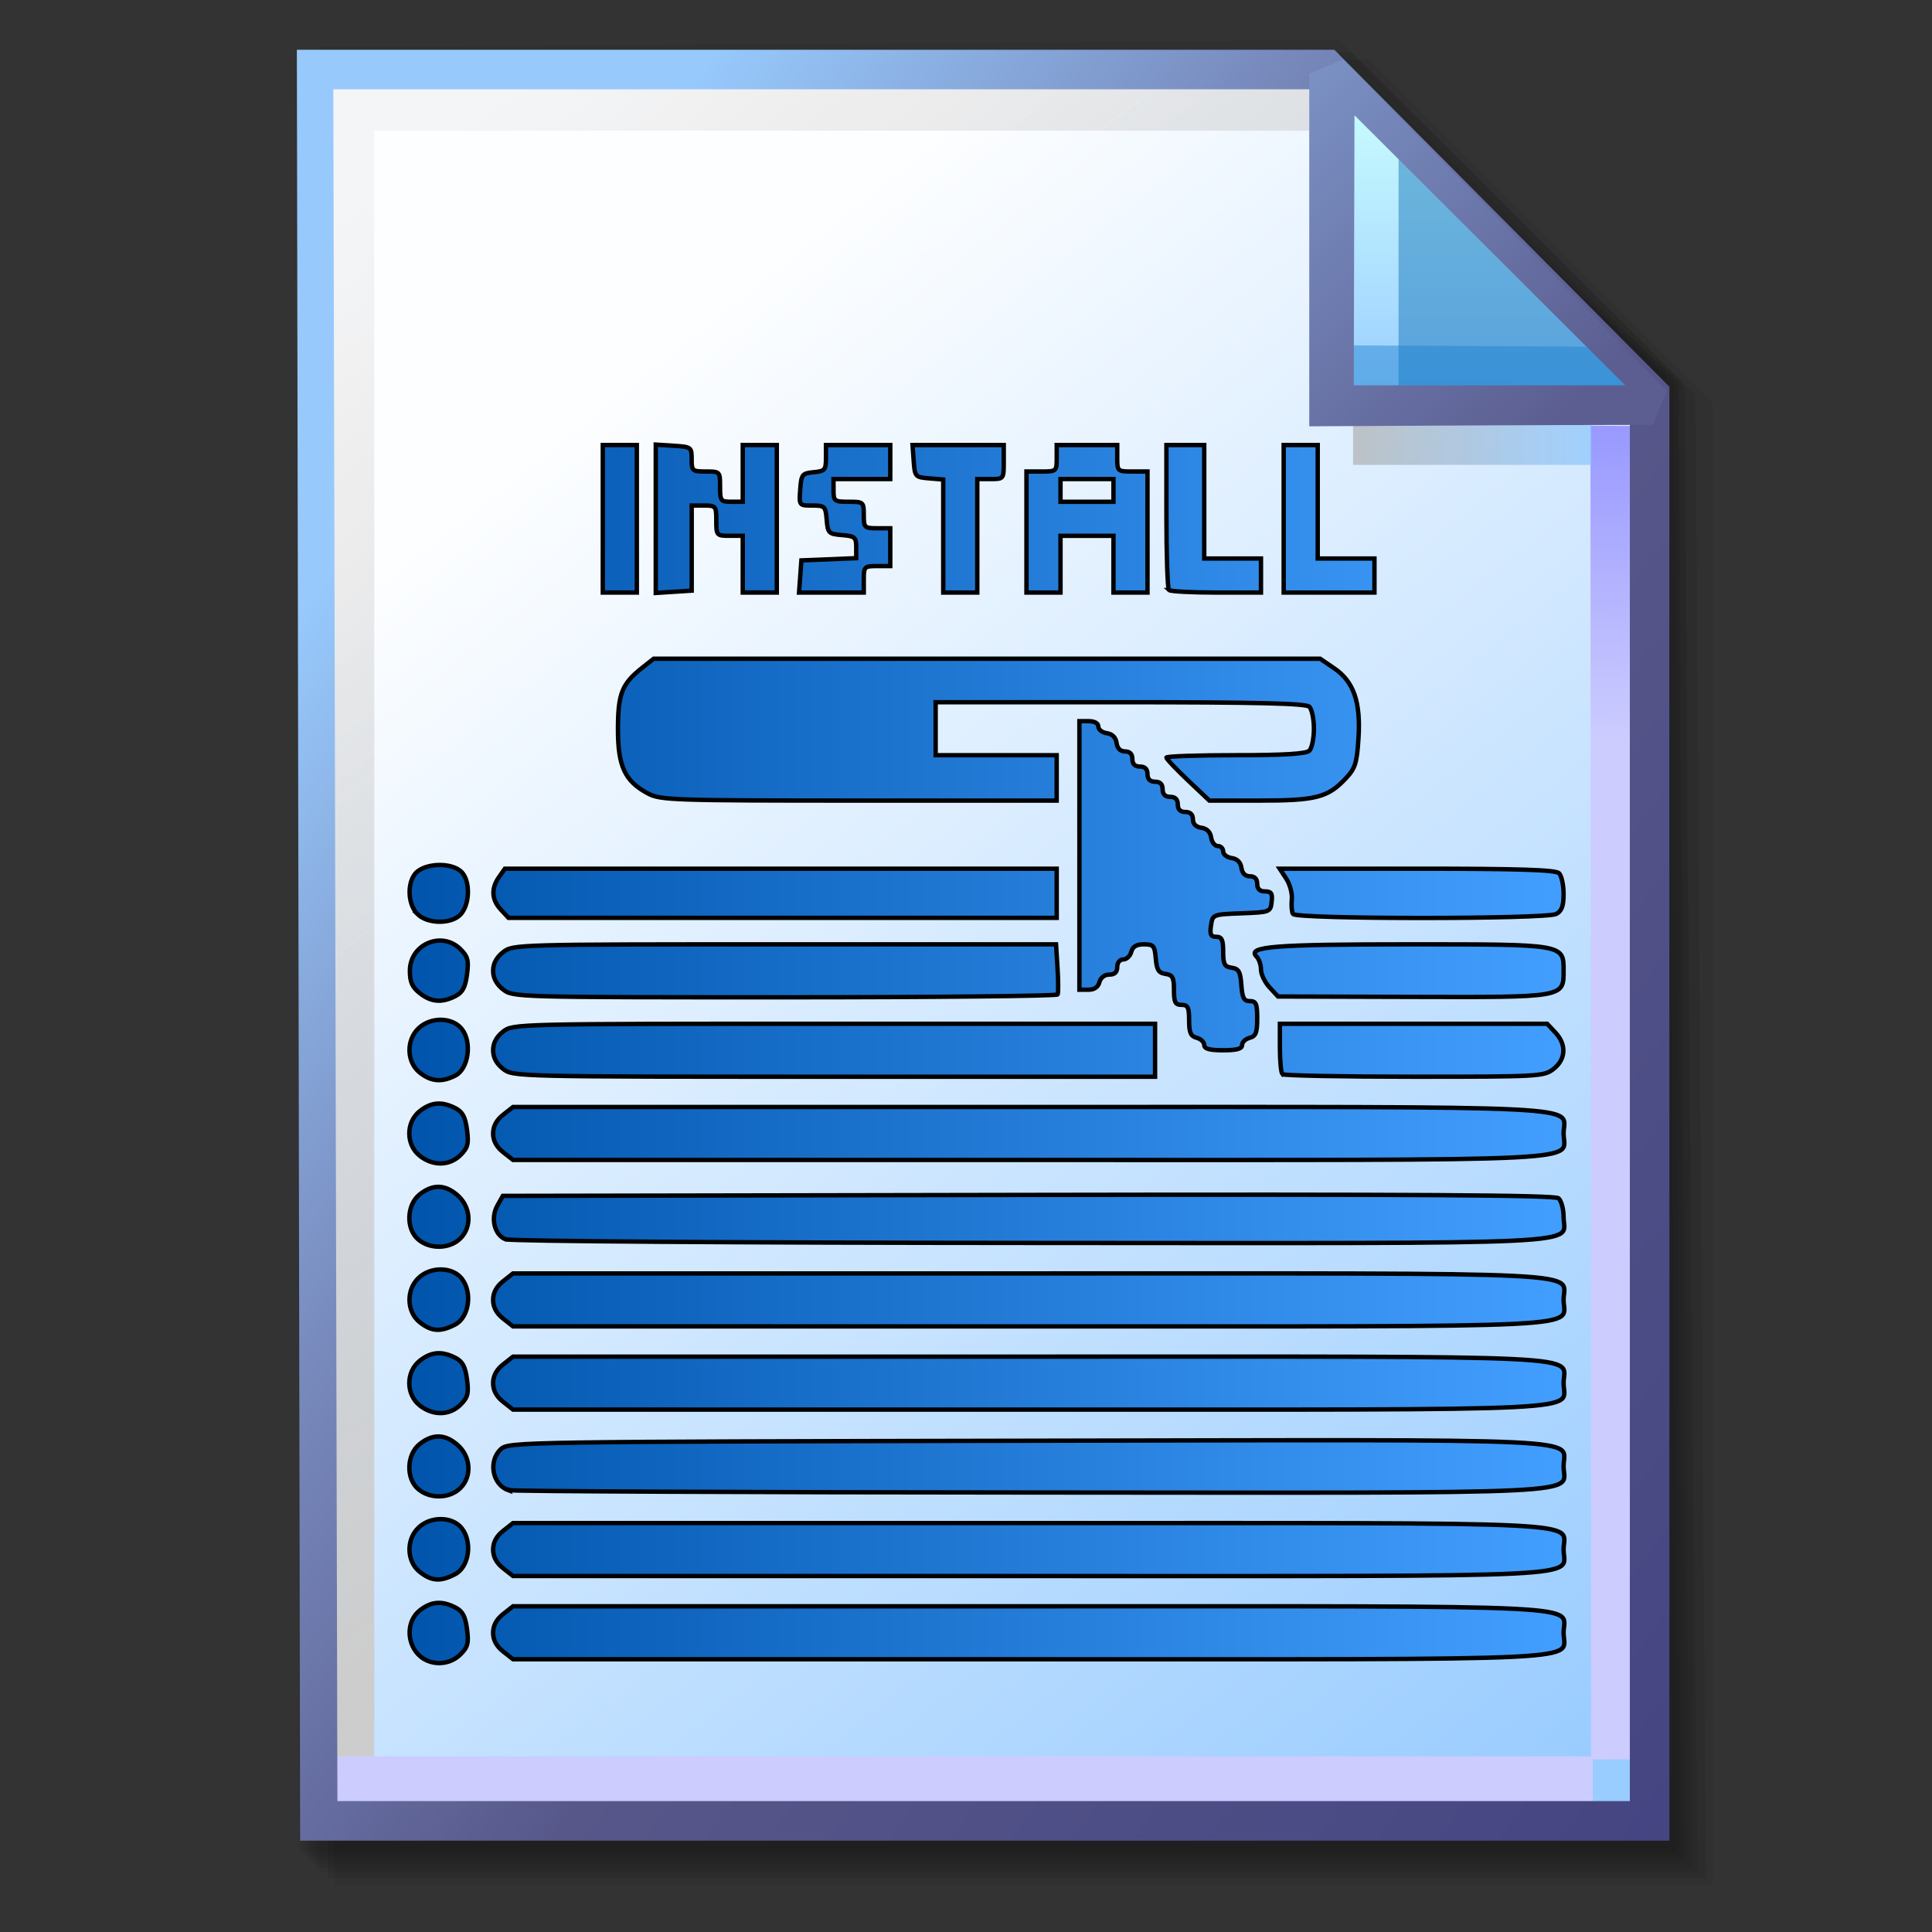 <?xml version="1.0" encoding="UTF-8" standalone="no"?>
<!-- Created with Inkscape (http://www.inkscape.org/) -->

<svg
   width="256mm"
   height="256mm"
   viewBox="0 0 256 256"
   version="1.1"
   id="svg1"
   inkscape:version="1.3.2 (091e20ef0f, 2023-11-25)"
   xml:space="preserve"
   sodipodi:docname="text-x-install.svg"
   xmlns:inkscape="http://www.inkscape.org/namespaces/inkscape"
   xmlns:sodipodi="http://sodipodi.sourceforge.net/DTD/sodipodi-0.dtd"
   xmlns:xlink="http://www.w3.org/1999/xlink"
   xmlns="http://www.w3.org/2000/svg"
   xmlns:svg="http://www.w3.org/2000/svg"
   xmlns:rdf="http://www.w3.org/1999/02/22-rdf-syntax-ns#"
   xmlns:cc="http://creativecommons.org/ns#"
   xmlns:dc="http://purl.org/dc/elements/1.1/"><rect x="0" y="0" width="256" height="256" fill="#333333" stroke="none"/><defs
     id="defs1"><linearGradient
       id="linearGradient26"
       inkscape:collect="always"><stop
         style="stop-color:#7b91c4;stop-opacity:1;"
         offset="0"
         id="stop26" /><stop
         style="stop-color:#5c5e91;stop-opacity:1"
         offset="1"
         id="stop27" /></linearGradient><linearGradient
       id="linearGradient24"
       inkscape:collect="always"><stop
         style="stop-color:#c7fafe;stop-opacity:1;"
         offset="0"
         id="stop24" /><stop
         style="stop-color:#9acdff;stop-opacity:1"
         offset="1"
         id="stop25" /></linearGradient><linearGradient
       id="linearGradient22"
       inkscape:collect="always"><stop
         style="stop-color:#adaeae;stop-opacity:0.825;"
         offset="0"
         id="stop22" /><stop
         style="stop-color:#8ac5fe;stop-opacity:0.836;"
         offset="1"
         id="stop23" /></linearGradient><linearGradient
       id="linearGradient18"
       inkscape:collect="always"><stop
         style="stop-color:#9797ff;stop-opacity:1;"
         offset="0"
         id="stop18" /><stop
         style="stop-color:#ccccff;stop-opacity:1;"
         offset="0.3"
         id="stop20" /><stop
         style="stop-color:#ccccff;stop-opacity:1;"
         offset="1"
         id="stop19" /></linearGradient><linearGradient
       id="linearGradient16"
       inkscape:collect="always"><stop
         style="stop-color:#cdcdcd;stop-opacity:0.175;"
         offset="0"
         id="stop16" /><stop
         style="stop-color:#cdcdcd;stop-opacity:1;"
         offset="1"
         id="stop17" /></linearGradient><linearGradient
       id="linearGradient12"
       inkscape:collect="always"><stop
         style="stop-color:#fdfeff;stop-opacity:1;"
         offset="0"
         id="stop13" /><stop
         style="stop-color:#99ccff;stop-opacity:1;"
         offset="1"
         id="stop14" /></linearGradient><linearGradient
       id="linearGradient9"
       inkscape:collect="always"><stop
         style="stop-color:#97c9fc;stop-opacity:1;"
         offset="0"
         id="stop9" /><stop
         style="stop-color:#7788bb;stop-opacity:1"
         offset="0.25"
         id="stop12" /><stop
         style="stop-color:#57578a;stop-opacity:1"
         offset="0.5"
         id="stop11" /><stop
         style="stop-color:#444482;stop-opacity:1;"
         offset="1"
         id="stop10" /></linearGradient><linearGradient
       inkscape:collect="always"
       xlink:href="#linearGradient9"
       id="linearGradient10"
       x1="31.622"
       y1="100.24"
       x2="221.195"
       y2="240.29"
       gradientUnits="userSpaceOnUse" /><linearGradient
       inkscape:collect="always"
       xlink:href="#linearGradient12"
       id="linearGradient14"
       x1="73.583"
       y1="62.021"
       x2="207.03"
       y2="229.599"
       gradientUnits="userSpaceOnUse" /><linearGradient
       inkscape:collect="always"
       xlink:href="#linearGradient16"
       id="linearGradient17"
       x1="57.531"
       y1="26.421"
       x2="147.132"
       y2="144.341"
       gradientUnits="userSpaceOnUse" /><linearGradient
       inkscape:collect="always"
       xlink:href="#linearGradient18"
       id="linearGradient19"
       x1="209.825"
       y1="58.536"
       x2="210.583"
       y2="194.577"
       gradientUnits="userSpaceOnUse" /><linearGradient
       inkscape:collect="always"
       xlink:href="#linearGradient22"
       id="linearGradient23"
       x1="177.192"
       y1="58.991"
       x2="207.32"
       y2="58.991"
       gradientUnits="userSpaceOnUse" /><linearGradient
       inkscape:collect="always"
       xlink:href="#linearGradient24"
       id="linearGradient25"
       x1="176.32"
       y1="20.127"
       x2="176.32"
       y2="56.696"
       gradientUnits="userSpaceOnUse" /><linearGradient
       inkscape:collect="always"
       xlink:href="#linearGradient26"
       id="linearGradient27"
       x1="172.597"
       y1="13.512"
       x2="210.544"
       y2="51.286"
       gradientUnits="userSpaceOnUse" /><linearGradient
       inkscape:collect="always"
       xlink:href="#linearGradient1"
       id="linearGradient2"
       x1="38.314"
       y1="132.21"
       x2="192.575"
       y2="132.21"
       gradientUnits="userSpaceOnUse"
       gradientTransform="matrix(0.954,0,0,0.954,20.738,12.946)" /><linearGradient
       id="linearGradient1"
       inkscape:collect="always"><stop
         style="stop-color:#0054ab;stop-opacity:1;"
         offset="0"
         id="stop1" /><stop
         style="stop-color:#439fff;stop-opacity:1;"
         offset="1"
         id="stop2" /></linearGradient></defs><sodipodi:namedview
     id="base"
     pagecolor="#ffffff"
     bordercolor="#000000"
     borderopacity="0.3"
     inkscape:pageopacity="0.0"
     inkscape:pageshadow="2"
     inkscape:zoom="0.98994949"
     inkscape:cx="505.07627"
     inkscape:cy="476.792"
     inkscape:document-units="mm"
     inkscape:showpageshadow="2"
     inkscape:pagecheckerboard="0"
     inkscape:deskcolor="#d1d1d1"
     inkscape:current-layer="g28"
     showguides="true" /><g
     id="g28"
     transform="matrix(1.048,0,0,1.048,-6.407,-6.138)"><g
       id="g7"
       inkscape:label="shadow"
       style="display:inline"><path
         id="rect1"
         style="fill:#000000;fill-opacity:0.06;stroke-width:3.728;stroke-linecap:square"
         d="M 48.381,13.418 H 179.161 l 43.467,43.278 V 244.173 H 48.381 Z"
         sodipodi:nodetypes="cccccc" /><path
         id="path1"
         style="fill:#000000;fill-opacity:0.075;stroke-width:3.728;stroke-linecap:square"
         d="m 47.563,12.6 129.443,-0.134 43.467,43.278 1.336,187.61 H 47.563 Z"
         sodipodi:nodetypes="cccccc" /><path
         id="path2"
         style="fill:#000000;fill-opacity:0.06;stroke-width:3.728;stroke-linecap:square"
         d="m 46.494,11.793 128.976,-0.869 43.467,43.278 1.804,188.345 H 46.494 Z"
         sodipodi:nodetypes="cccccc" /><path
         id="path3"
         style="fill:#000000;fill-opacity:0.06;stroke-width:3.728;stroke-linecap:square"
         d="m 45.965,12.333 129.778,0.468 43.467,42.209 1.002,187.008 H 45.965 Z"
         sodipodi:nodetypes="cccccc" /><path
         id="path4"
         style="fill:#000000;fill-opacity:0.06;stroke-width:3.728;stroke-linecap:square"
         d="m 45.436,12.338 129.443,0.935 43.467,41.675 1.336,186.541 H 45.436 Z"
         sodipodi:nodetypes="cccccc" /><path
         id="path5"
         style="fill:#000000;fill-opacity:0.06;stroke-width:3.728;stroke-linecap:square"
         d="M 44.906,12.745 174.884,13.413 218.352,54.152 219.153,240.96 H 44.906 Z"
         sodipodi:nodetypes="cccccc" /><path
         id="path6"
         style="fill:#000000;fill-opacity:0.06;stroke-width:3.728;stroke-linecap:square"
         d="m 44.377,15.022 129.911,0.535 43.467,37.933 0.869,186.942 H 44.377 Z"
         sodipodi:nodetypes="cccccc" /><path
         id="path7"
         style="fill:#000000;fill-opacity:0.06;stroke-width:3.728;stroke-linecap:square"
         d="m 43.848,13.424 129.711,1.069 43.467,39.002 1.069,186.407 H 43.848 Z"
         sodipodi:nodetypes="cccccc" /></g><g
       id="g14"
       style="display:inline"><path
         style="color:#000000;fill:url(#linearGradient14);stroke-linecap:square;-inkscape-stroke:none"
         d="M 46.154,14.648 H 173.783 l 40.903,41.14 V 236.079 H 46.555 Z"
         id="path15"
         inkscape:label="headbgground" /><path
         id="rect16"
         style="display:inline;fill:url(#linearGradient17);fill-opacity:1;stroke-width:5;stroke-linecap:square"
         d="M 45.436,14.165 H 176.703 l 0.204,8.221 H 53.434 V 235.98 h -7.998 z"
         sodipodi:nodetypes="ccccccc" /><path
         id="rect17"
         style="fill:url(#linearGradient19);stroke-width:5;stroke-linecap:square"
         d="M 47.058,227.92 H 207.275 l -0.067,-168.246 7.317,0.067 0.067,168.547 -7.083,0.033 v 7.348 H 47.058 Z"
         sodipodi:nodetypes="ccccccccc" /><path
         style="color:#000000;fill:url(#linearGradient10);stroke-linecap:square;-inkscape-stroke:none"
         d="M 43.648,12.148 44.059,238.58 H 217.186 V 54.758 L 174.822,12.148 Z m 4.609,5 H 172.744 l 39.441,39.672 V 233.58 H 48.775 Z"
         id="path16"
         inkscape:label="headframe"
         sodipodi:nodetypes="cccccccccccc" /></g><path
       style="clip-rule:nonzero;display:inline;fill:url(#linearGradient2);fill-opacity:1;fill-rule:nonzero;stroke:#000000;stroke-width:0.555;stroke-miterlimit:4;stroke-dasharray:none;stroke-opacity:1"
       d="m 58.977,215.018 c -1.517,-1.614 -1.411,-4.271 0.22,-5.554 1.439,-1.132 2.76,-1.242 4.479,-0.373 0.915,0.463 1.262,1.101 1.48,2.72 0.24,1.79 0.115,2.284 -0.815,3.215 -1.478,1.478 -3.971,1.475 -5.364,-0.008 z m 10.742,-0.363 c -0.836,-0.657 -1.26,-1.451 -1.26,-2.357 0,-0.905 0.425,-1.699 1.26,-2.357 l 1.26,-0.991 h 65.352 c 73.051,0 67.477,-0.277 67.477,3.348 0,3.624 5.573,3.348 -67.477,3.348 H 70.979 Z m -10.522,-10.044 c -1.683,-1.324 -1.759,-4.112 -0.153,-5.621 1.551,-1.457 4.271,-1.411 5.453,0.092 1.382,1.757 0.924,4.901 -0.849,5.817 -1.849,0.956 -2.961,0.884 -4.451,-0.288 z m 10.522,-0.478 c -0.836,-0.657 -1.26,-1.451 -1.26,-2.357 0,-0.905 0.425,-1.699 1.26,-2.357 l 1.26,-0.991 h 65.352 c 73.051,0 67.477,-0.277 67.477,3.348 0,3.624 5.573,3.348 -67.477,3.348 H 70.979 Z m -10.706,-9.982 c -1.603,-1.337 -1.504,-4.404 0.184,-5.731 1.635,-1.286 3.162,-1.256 4.732,0.095 1.709,1.47 1.894,3.985 0.402,5.477 -1.344,1.344 -3.809,1.418 -5.317,0.16 z m 11.359,0.119 c -2.033,-0.727 -2.554,-3.722 -0.906,-5.214 0.978,-0.885 2.861,-0.915 66.555,-1.036 73.303,-0.139 67.787,-0.401 67.787,3.217 0,3.645 5.605,3.368 -67.422,3.326 -35.913,-0.021 -65.619,-0.153 -66.014,-0.294 z m -11.175,-10.703 c -1.78,-1.4 -1.78,-4.269 0,-5.67 1.439,-1.132 2.76,-1.242 4.479,-0.373 0.915,0.463 1.262,1.101 1.48,2.72 0.24,1.79 0.115,2.284 -0.815,3.215 -1.377,1.377 -3.475,1.421 -5.144,0.108 z m 10.522,-0.478 c -0.836,-0.657 -1.26,-1.451 -1.26,-2.357 0,-0.905 0.425,-1.699 1.26,-2.357 l 1.26,-0.991 h 65.352 c 73.051,0 67.477,-0.277 67.477,3.348 0,3.624 5.573,3.348 -67.477,3.348 H 70.979 Z M 59.197,173.047 c -1.683,-1.324 -1.759,-4.112 -0.153,-5.621 1.551,-1.457 4.271,-1.411 5.453,0.092 1.382,1.757 0.924,4.901 -0.849,5.817 -1.849,0.956 -2.961,0.884 -4.451,-0.288 z m 10.522,-0.478 c -0.836,-0.657 -1.26,-1.451 -1.26,-2.357 0,-0.905 0.425,-1.699 1.26,-2.357 l 1.26,-0.991 h 65.352 c 73.051,0 67.477,-0.277 67.477,3.348 0,3.624 5.573,3.348 -67.477,3.348 H 70.979 Z m -10.706,-9.982 c -1.603,-1.337 -1.504,-4.404 0.184,-5.731 1.635,-1.286 3.162,-1.256 4.732,0.095 1.709,1.47 1.894,3.985 0.402,5.477 -1.344,1.344 -3.809,1.418 -5.317,0.16 z m 11.014,-0.037 c -1.405,-0.565 -1.914,-2.679 -1.026,-4.262 l 0.69,-1.229 66.41,-0.121 c 48.682,-0.089 66.583,0.022 67.058,0.417 0.357,0.296 0.649,1.361 0.649,2.366 0,3.589 5.514,3.32 -67.422,3.286 -37.141,-0.017 -65.754,-0.215 -66.358,-0.458 z m -10.83,-10.547 c -1.78,-1.4 -1.78,-4.269 0,-5.67 1.439,-1.132 2.76,-1.242 4.479,-0.373 0.915,0.463 1.262,1.101 1.48,2.72 0.24,1.79 0.115,2.284 -0.815,3.215 -1.377,1.377 -3.475,1.421 -5.144,0.108 z m 10.522,-0.478 c -0.836,-0.657 -1.26,-1.451 -1.26,-2.357 0,-0.905 0.425,-1.699 1.26,-2.357 l 1.26,-0.991 h 65.352 c 73.051,0 67.477,-0.277 67.477,3.348 0,3.624 5.573,3.348 -67.477,3.348 H 70.979 Z M 59.197,141.481 c -1.683,-1.324 -1.759,-4.112 -0.153,-5.621 1.563,-1.468 4.271,-1.411 5.472,0.116 1.31,1.665 0.828,5.035 -0.84,5.878 -1.719,0.869 -3.04,0.759 -4.479,-0.373 z m 10.522,-0.478 c -0.836,-0.657 -1.26,-1.451 -1.26,-2.357 0,-0.905 0.425,-1.699 1.26,-2.357 1.252,-0.985 1.511,-0.991 41.848,-0.991 h 40.588 v 3.348 3.348 h -40.588 c -40.338,0 -40.596,-0.006 -41.848,-0.991 z m 98.538,0.672 c -0.175,-0.175 -0.319,-1.682 -0.319,-3.348 v -3.029 h 16.895 16.895 l 1.04,1.107 c 1.426,1.518 1.337,3.372 -0.22,4.598 -1.219,0.959 -1.793,0.991 -17.616,0.991 -8.996,0 -16.499,-0.143 -16.675,-0.319 z m -9.884,-3.691 c 0,-0.364 -0.43,-0.774 -0.957,-0.912 -0.76,-0.199 -0.957,-0.652 -0.957,-2.208 0,-1.639 -0.156,-1.958 -0.957,-1.958 -0.794,0 -0.957,-0.319 -0.957,-1.88 0,-1.585 -0.169,-1.904 -1.076,-2.033 -0.864,-0.123 -1.105,-0.506 -1.225,-1.946 -0.134,-1.614 -0.284,-1.794 -1.499,-1.794 -0.948,0 -1.425,0.285 -1.6,0.957 -0.138,0.526 -0.593,0.957 -1.012,0.957 -0.443,0 -0.762,0.4 -0.762,0.957 0,0.652 -0.319,0.957 -1.001,0.957 -0.599,0 -1.102,0.384 -1.251,0.957 -0.162,0.619 -0.652,0.957 -1.39,0.957 h -1.14 v -16.978 -16.978 h 1.196 c 0.718,0 1.196,0.273 1.196,0.684 0,0.376 0.484,0.753 1.076,0.837 0.692,0.098 1.131,0.537 1.229,1.229 0.098,0.692 0.483,1.076 1.076,1.076 0.604,0 0.923,0.33 0.923,0.957 0,0.638 0.319,0.957 0.957,0.957 0.638,0 0.957,0.319 0.957,0.957 0,0.638 0.319,0.957 0.957,0.957 0.638,0 0.957,0.319 0.957,0.957 0,0.638 0.319,0.957 0.957,0.957 0.638,0 0.957,0.319 0.957,0.957 0,0.638 0.319,0.957 0.957,0.957 0.626,0 0.957,0.319 0.957,0.923 0,0.593 0.385,0.978 1.076,1.076 0.692,0.098 1.131,0.537 1.229,1.229 0.084,0.592 0.461,1.076 0.837,1.076 0.376,0 0.684,0.308 0.684,0.684 0,0.376 0.484,0.753 1.076,0.837 0.692,0.098 1.131,0.537 1.229,1.229 0.098,0.692 0.483,1.076 1.076,1.076 0.604,0 0.923,0.33 0.923,0.957 0,0.648 0.319,0.957 0.988,0.957 0.796,0 0.959,0.256 0.837,1.315 -0.149,1.293 -0.214,1.318 -3.806,1.454 -3.646,0.138 -3.656,0.142 -3.863,1.554 -0.166,1.128 -0.03,1.416 0.666,1.416 0.698,0 0.874,0.378 0.874,1.88 0,1.585 0.169,1.904 1.076,2.033 0.895,0.127 1.101,0.496 1.223,2.185 0.119,1.643 0.325,2.033 1.076,2.033 0.785,0 0.929,0.341 0.929,2.197 0,1.795 -0.175,2.243 -0.957,2.447 -0.526,0.138 -0.957,0.548 -0.957,0.912 0,0.475 -0.674,0.662 -2.391,0.662 -1.717,0 -2.391,-0.187 -2.391,-0.662 z m -99.176,-6.547 c -0.972,-0.765 -1.26,-1.413 -1.26,-2.835 0,-3.375 4.036,-5.094 6.404,-2.727 0.93,0.93 1.056,1.425 0.815,3.215 -0.217,1.619 -0.565,2.257 -1.48,2.72 -1.719,0.869 -3.04,0.759 -4.479,-0.373 z m 10.522,-0.478 c -0.836,-0.657 -1.26,-1.451 -1.26,-2.357 0,-0.905 0.425,-1.699 1.26,-2.357 1.248,-0.982 1.584,-0.991 35.588,-0.991 h 34.328 l 0.187,2.989 c 0.103,1.644 0.109,3.151 0.014,3.348 -0.095,0.197 -15.626,0.359 -34.515,0.359 -34.019,0 -34.354,-0.009 -35.603,-0.991 z m 96.904,-0.272 c -0.592,-0.639 -1.076,-1.649 -1.076,-2.245 0,-0.596 -0.25,-1.333 -0.556,-1.639 -1.273,-1.273 2.168,-1.548 19.372,-1.548 19.623,0 19.445,-0.031 19.445,3.348 0,3.381 0.151,3.355 -19.117,3.297 l -16.992,-0.05 z M 58.894,121.429 c -1.372,-1.372 -1.311,-4.48 0.106,-5.473 1.509,-1.057 4.439,-0.959 5.504,0.184 1.09,1.17 1.016,4.044 -0.137,5.318 -1.146,1.267 -4.194,1.251 -5.474,-0.029 z m 10.54,-0.568 c -1.165,-1.251 -1.245,-2.66 -0.231,-4.108 l 0.745,-1.063 h 34.886 34.886 v 3.109 3.109 H 105.065 70.409 Z m 100.171,0.558 c -0.166,-0.269 -0.239,-1.095 -0.161,-1.835 0.078,-0.74 -0.234,-1.919 -0.694,-2.62 l -0.835,-1.274 h 17.372 c 12.874,0 17.521,0.149 17.946,0.574 0.316,0.316 0.574,1.492 0.574,2.614 0,1.527 -0.232,2.164 -0.925,2.535 -1.259,0.674 -32.861,0.679 -33.278,0.006 z M 88.06,106.195 c -2.944,-1.564 -3.819,-3.435 -3.816,-8.153 0.003,-4.497 0.497,-5.734 3.104,-7.786 l 1.413,-1.111 h 42.134 42.134 l 1.759,1.196 c 2.487,1.69 3.382,4.261 3.087,8.863 -0.203,3.16 -0.405,3.796 -1.618,5.085 -2.257,2.401 -3.774,2.791 -10.849,2.791 h -6.386 l -2.717,-2.569 c -1.494,-1.413 -2.717,-2.704 -2.717,-2.87 0,-0.165 3.939,-0.301 8.752,-0.301 6.17,0 8.922,-0.169 9.326,-0.574 0.316,-0.316 0.574,-1.564 0.574,-2.774 0,-1.21 -0.258,-2.458 -0.574,-2.774 -0.431,-0.431 -6.398,-0.574 -23.913,-0.574 h -23.339 v 3.348 3.348 h 7.652 7.652 v 2.87 2.87 h -24.997 c -23.41,0 -25.103,-0.056 -26.663,-0.886 z M 82.329,71.45 v -9.326 h 2.152 2.152 v 9.326 9.326 h -2.152 -2.152 z m 6.696,0 v -9.379 l 2.272,0.146 c 2.215,0.142 2.272,0.184 2.267,1.7 -0.004,1.479 0.083,1.554 1.793,1.554 1.779,0 1.798,0.02 1.798,1.913 0,1.807 0.08,1.913 1.435,1.913 h 1.435 v -3.587 -3.587 h 2.152 2.152 v 9.326 9.326 h -2.152 -2.152 v -3.587 -3.587 h -1.674 c -1.634,0 -1.674,-0.046 -1.674,-1.913 0,-1.839 -0.06,-1.913 -1.554,-1.914 l -1.554,-5.67e-4 v 5.381 5.381 l -2.272,0.146 -2.272,0.146 z m 18.266,7.294 0.147,-2.033 3.467,-0.141 3.467,-0.141 v -1.385 c 0,-1.255 -0.168,-1.399 -1.794,-1.533 -1.696,-0.14 -1.802,-0.246 -1.942,-1.942 -0.141,-1.702 -0.233,-1.793 -1.821,-1.793 -1.672,0 -1.673,-7.5e-4 -1.525,-2.033 0.138,-1.908 0.242,-2.042 1.701,-2.182 1.423,-0.137 1.554,-0.289 1.554,-1.793 v -1.644 h 4.065 4.065 v 2.152 2.152 h -3.587 -3.587 v 1.435 c 0,1.355 0.106,1.435 1.913,1.435 1.868,0 1.913,0.04 1.913,1.674 0,1.594 0.08,1.674 1.674,1.674 h 1.674 v 2.391 2.391 h -1.674 c -1.594,0 -1.674,0.08 -1.674,1.674 v 1.674 h -4.093 -4.093 z m 18.082,-5.112 v -7.145 l -1.794,-0.148 c -1.741,-0.144 -1.798,-0.208 -1.941,-2.181 l -0.147,-2.033 h 5.767 5.767 v 2.152 c 0,2.141 -0.008,2.152 -1.674,2.152 h -1.674 v 7.174 7.174 h -2.152 -2.152 z m 10.522,-0.507 v -7.652 h 1.913 c 1.868,0 1.913,-0.04 1.913,-1.674 v -1.674 h 3.826 3.826 v 1.674 c 0,1.634 0.045,1.674 1.913,1.674 h 1.913 v 7.652 7.652 h -2.152 -2.152 v -3.587 -3.587 h -3.348 -3.348 v 3.587 3.587 h -2.152 -2.152 z m 11,-5.261 v -1.435 h -3.348 -3.348 v 1.435 1.435 h 3.348 3.348 z m 7.015,12.594 c -0.175,-0.175 -0.319,-4.372 -0.319,-9.326 v -9.007 h 2.391 2.391 v 7.174 7.174 h 3.587 3.587 v 2.152 2.152 h -5.659 c -3.113,0 -5.803,-0.143 -5.978,-0.319 z m 14.507,-9.007 v -9.326 h 2.152 2.152 v 7.174 7.174 h 3.587 3.587 v 2.152 2.152 h -5.739 -5.739 z"
       id="path1-2" /><g
       id="rect23"
       style="display:inline"><rect
         style="display:inline;fill:url(#linearGradient23);fill-opacity:0.834;stroke:none;stroke-width:5;stroke-linecap:square;stroke-dasharray:none;stroke-opacity:1"
         id="rect20"
         width="30.128"
         height="11.286"
         x="177.192"
         y="53.348" /><path
         style="color:#000000;display:inline;fill:url(#linearGradient25);stroke-linecap:square;stroke-linejoin:bevel;-inkscape-stroke:none"
         d="m 174.153,15.119 40.916,41.955 H 174.814 Z"
         id="path25" /><g
         id="g27"><path
           id="rect27"
           style="display:inline;fill:#0a6db5;fill-opacity:0.459;stroke-width:5;stroke-linecap:square;stroke-linejoin:bevel"
           d="m 182.94,23.246 33.073,33.829 -33.073,-0.094 z"
           sodipodi:nodetypes="cccc" /><path
           id="path27"
           style="display:inline;fill:#1882cf;fill-opacity:0.459;stroke-width:5;stroke-linecap:square;stroke-linejoin:bevel"
           d="m 175.286,49.515 34.916,0.189 4.677,7.087 -39.688,-0.472 z"
           sodipodi:nodetypes="ccccc" /></g><path
         style="color:#000000;display:inline;fill:url(#linearGradient27);stroke-linecap:square;stroke-linejoin:bevel;-inkscape-stroke:none"
         d="m 175.941,13.373 -4.289,1.785 6.5e-4,44.601 c 0,0 29.863,-0.185 43.415,-0.185 l 1.789,-4.246 z m 1.429,7.057 34.226,34.144 h -34.32 z"
         id="path26"
         sodipodi:nodetypes="cccccccccc" /></g></g></svg>
